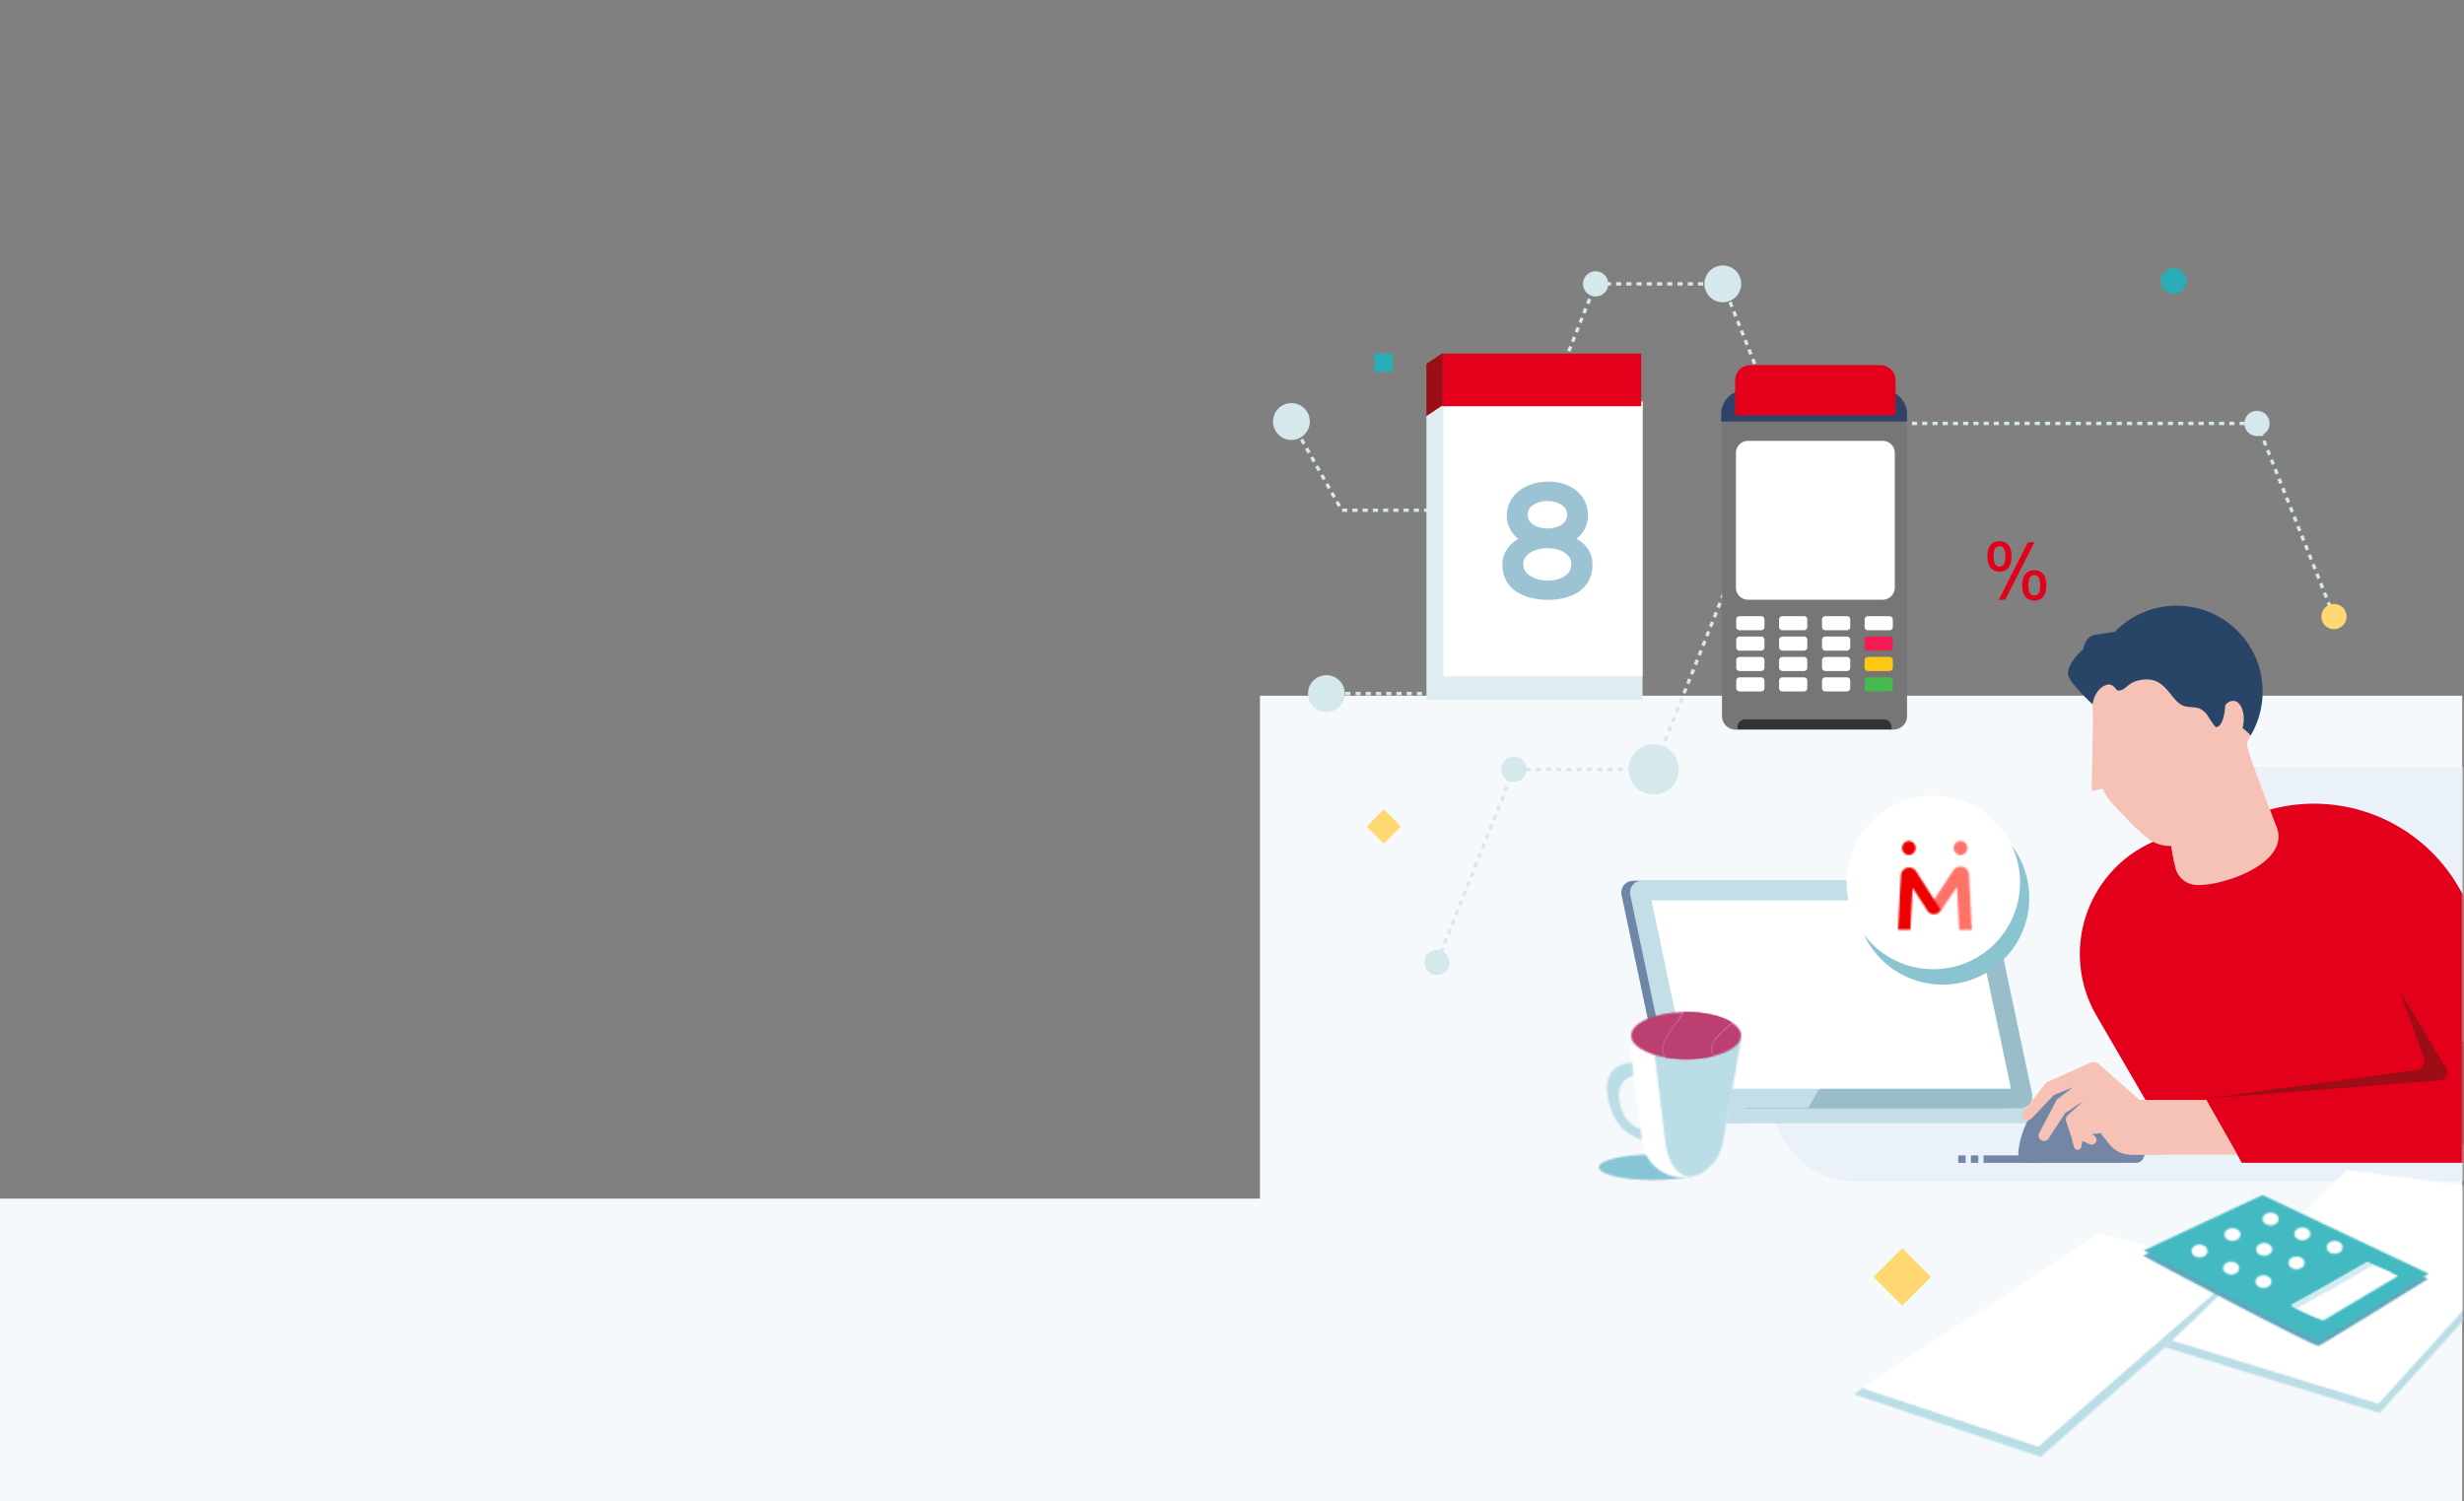 <svg xmlns="http://www.w3.org/2000/svg" xmlns:xlink="http://www.w3.org/1999/xlink" width="1367" height="833" viewBox="0 0 1367 833">
    <rect x="0" y="0" width="1367" height="833" fill="#808080" stroke="none"/>
    <defs>
        <path id="a" d="M.257.12h147v154.2h-147z"/>
        <path id="c" d="M.587.28h383.67v68.07H.587z"/>
        <path id="e" d="M.257 831h666V.999h-666z"/>
        <path id="g" d="M102.829 99.086L5.467 66.708.671 70.305l103.501 34.713L216.15 6.229l-.572-5.506z"/>
        <path id="i" d="M.467 86.708l97.362 32.378 112.749-98.363L131.112.929z"/>
        <path id="k" d="M119.457 52.28L5.48 17.347.688 21.055l119.53 36.555 46.039-50.8V.623z"/>
        <path id="m" d="M.48 95.347l113.977 34.933 46.8-51.657V9.396L97.181.817z"/>
        <path id="o" d="M.986 31.37c2.145 1.43 95.133 50.799 97.279 50.085 2.145-.717 60.799-37.206 60.799-37.206L66.792.603.986 31.37z"/>
        <path id="q" d="M.345 31.498c2.145 1.43 95.133 50.8 97.279 50.085 2.146-.716 60.799-37.206 60.799-37.206L66.151.731.345 31.498z"/>
        <path id="s" d="M.21 23.776c-1.435.359 14.355 7.18 14.355 7.18L56.197 6.185 42.199.083S1.646 23.417.21 23.776z"/>
        <path id="u" d="M.44 24.211c-1.435.36 14.356 7.18 14.356 7.18l41.631-24.77L42.43.519S1.875 23.853.44 24.211z"/>
        <path id="w" d="M.57 23.776c-1.168.291 9.045 4.852 12.91 6.549-4.531-2.039-10.595-4.884-9.681-5.113 1.436-.359 41.989-23.693 41.989-23.693l10.741 4.682.026-.016L42.559.082S2.005 23.417.57 23.776z"/>
        <path id="y" d="M.805 3.76c0 1.983 1.986 3.591 4.435 3.591S9.675 5.743 9.675 3.76 7.689.169 5.24.169.805 1.777.805 3.76z"/>
        <path id="A" d="M.891 4.262c0 1.983 1.985 3.59 4.434 3.59 2.45 0 4.435-1.607 4.435-3.59C9.76 2.279 7.775.671 5.325.671 2.876.671.891 2.279.891 4.262z"/>
        <path id="C" d="M.291 4.031c0 1.982 1.986 3.59 4.435 3.59S9.16 6.013 9.16 4.031C9.16 2.047 7.175.44 4.726.44S.291 2.047.291 4.031z"/>
        <path id="E" d="M.847 3.806c0 1.982 1.985 3.591 4.434 3.591s4.435-1.609 4.435-3.591C9.716 1.823 7.73.215 5.281.215S.847 1.823.847 3.806z"/>
        <path id="G" d="M.631 4.376c0 1.983 1.985 3.591 4.435 3.591 2.449 0 4.434-1.608 4.434-3.591S7.515.785 5.066.785C2.616.785.631 2.393.631 4.376z"/>
        <path id="I" d="M.717 3.878c0 1.982 1.985 3.59 4.434 3.59 2.45 0 4.434-1.608 4.434-3.59 0-1.984-1.984-3.591-4.434-3.591C2.702.287.717 1.894.717 3.878z"/>
        <path id="K" d="M.117 3.646c0 1.983 1.986 3.591 4.434 3.591 2.449 0 4.435-1.608 4.435-3.591S7 .055 4.551.055C2.103.055.117 1.663.117 3.646z"/>
        <path id="M" d="M.329 3.786c0 1.983 1.985 3.591 4.434 3.591s4.434-1.608 4.434-3.591S7.212.196 4.763.196.329 1.803.329 3.786z"/>
        <path id="O" d="M.414 4.289c0 1.982 1.985 3.59 4.434 3.59s4.434-1.608 4.434-3.59c0-1.984-1.985-3.592-4.434-3.592S.414 2.305.414 4.289z"/>
        <path id="Q" d="M.031 7.359c0 3.915 13.397 7.091 29.921 7.091S59.87 11.274 59.87 7.359c0-3.917-13.394-7.093-29.918-7.093S.031 3.442.031 7.359z"/>
        <path id="S" d="M1.276 21.12c5.363 24.618 26.503 23.04 26.503 23.04l-2.525-6.628S12.003 40.057 7.901 23.646C3.799 7.233 18.313 6.917 18.313 6.917L18.629.29s-.874-.114-2.24-.114C10.825.177-2.879 2.057 1.276 21.12z"/>
        <path id="U" d="M.215.85l6.918 53.851c1.709 11.354 11.66 19.618 23.13 19.212 10.62-.374 19.543-8.103 21.431-18.563L60.182.399.215.85z"/>
        <path id="W" d="M.375 3.759l.915.091c.354 1.062 4.528 36.926 6.411 52.244 2.65 21.581 13.971 20.435 13.971 20.435 9.074-1.715 16.34-8.861 18.022-18.179L50.107.034.375 3.759z"/>
        <path id="Y" d="M.969 13.279c0 5.467 7.827 10.148 18.936 12.103-3.496-5.835 1.322-12.357 8.699-22.291.752-1.011 1.27-1.969 1.587-2.878C13.94.504.969 6.24.969 13.279z"/>
        <path id="aa" d="M.607 13.587c-.577 2.428-.164 4.465.687 6.125 9.357-2.234 15.691-6.516 15.691-11.433 0-2.718-1.936-5.243-5.248-7.336C6.899 5.464 1.624 9.314.607 13.587z"/>
        <path id="ac" d="M12.191.214c-.317.908-.836 1.866-1.587 2.877-7.376 9.933-12.195 16.457-8.699 22.291 3.569.628 7.475.976 11.572.976 5.379 0 10.429-.598 14.818-1.647-.852-1.659-1.266-3.697-.688-6.124 1.016-4.273 6.292-8.122 11.131-12.644C33.25 2.478 23.985.2 13.477.2c-.431 0-.859.006-1.286.014z"/>
        <path id="ae" d="M.257 831h666V.999h-666z"/>
        <path id="ag" d="M18.623.488a4.69 4.69 0 0 0-3.899 2.115L.48 24.123l.487.75a4.108 4.108 0 0 0 6.892.055l8.86-13.167 1.254 23.859h7.015L23.379 5.044c-.135-2.557-2.2-4.556-4.701-4.556h-.055z"/>
        <path id="ai" d="M3.999.303C1.895.303.19 2.046.19 4.197c0 2.149 1.705 3.896 3.809 3.896h.017c2.101 0 3.809-1.747 3.809-3.896 0-2.151-1.708-3.894-3.809-3.894h-.017z"/>
        <path id="ak" d="M4.7.303C2.596.303.891 2.046.891 4.197c0 2.149 1.705 3.896 3.809 3.896h.017c2.105 0 3.809-1.747 3.809-3.896 0-2.151-1.704-3.894-3.809-3.894H4.7z"/>
        <path id="am" d="M1.581 4.485L.004 34.523h6.883l1.221-23.211 8.213 12.655a4.026 4.026 0 0 0 6.761.053l.456-.676L10.071 2.159A4.595 4.595 0 0 0 6.197.009c-2.457 0-4.484 1.967-4.616 4.476z"/>
    </defs>
    <g fill="none" fill-rule="evenodd">
        <path fill="#F5F9FB" fill-rule="nonzero" d="M699 386h667v447H699z"/>
        <path fill="#F5F9FB" fill-rule="nonzero" d="M0 665h700v168H0z"/>
        <g transform="translate(700 1.28)">
            <g transform="translate(519 424)">
                <mask id="b" fill="#fff">
                    <use xlink:href="#a"/>
                </mask>
                <path fill="#EAF1F8" d="M22.617.12L.257 39.55h108.78l-.32 112.83 26.19-6.37-12 8.31c84.16 0 109.66-46.41 129.21-69.83 23-27.5 56.6-44.2 92.41-44.92H387.257L409.577.12H22.617z" mask="url(#b)"/>
            </g>
            <g transform="translate(282 586)">
                <mask id="d" fill="#fff">
                    <use xlink:href="#c"/>
                </mask>
                <path fill="#EAF1F8" d="M244.107 47.81v-18h-125.65V.28H.587v20.38c0 26.331 21.34 47.68 47.67 47.69h496.7l11.83-20.54h-312.68z" mask="url(#d)"/>
            </g>
            <path stroke="#D5E9ED" stroke-dasharray="2.84,2.84" stroke-width="1.89" d="M94.627 383.53l90.61-227.32"/>
            <path fill="#D5E8EB" d="M185.237 149.22a6.99 6.99 0 1 1 0 13.98 6.99 6.99 0 0 1 0-13.98"/>
            <path stroke="#D5E9ED" stroke-dasharray="2.84,2.84" stroke-width="1.89" d="M94.627 383.53h-58.75"/>
            <path fill="#D5E8EB" d="M35.877 373.32c5.64 0 10.21 4.57 10.21 10.21 0 5.639-4.57 10.21-10.21 10.21-5.639 0-10.21-4.571-10.21-10.21 0-5.64 4.571-10.21 10.21-10.21"/>
            <path stroke="#D5E9ED" stroke-dasharray="2.84,2.84" stroke-width="1.89" d="M185.237 156.21h70.56"/>
            <path fill="#D5E8EB" d="M255.797 146c5.64 0 10.21 4.571 10.21 10.21 0 5.639-4.57 10.21-10.21 10.21-5.639 0-10.21-4.571-10.21-10.21 0-5.639 4.571-10.21 10.21-10.21"/>
            <path stroke="#D5E9ED" stroke-dasharray="2.84,2.84" stroke-width="1.89" d="M290.317 242.8l-34.52-86.59M217.467 425.55l72.85-182.75"/>
            <path fill="#D5E8EB" d="M217.467 411.6c7.705 0 13.95 6.246 13.95 13.95 0 7.704-6.245 13.95-13.95 13.95-7.704 0-13.95-6.246-13.95-13.95 0-7.704 6.246-13.95 13.95-13.95"/>
            <path stroke="#D5E9ED" stroke-dasharray="2.84,2.84" stroke-width="1.89" d="M211.667 425.55h-71.73"/>
            <path fill="#D5E8EB" d="M139.937 418.56a6.99 6.99 0 1 1 0 13.98 6.99 6.99 0 0 1 0-13.98"/>
            <path stroke="#D5E9ED" stroke-dasharray="2.84,2.84" stroke-width="1.89" d="M97.217 532.7l42.72-107.15"/>
            <path fill="#D5E8EB" d="M97.217 525.71a6.99 6.99 0 1 1 0 13.98 6.99 6.99 0 0 1 0-13.98M16.467 222.38c5.639 0 10.21 4.57 10.21 10.21 0 5.639-4.571 10.21-10.21 10.21-5.639 0-10.21-4.571-10.21-10.21 0-5.64 4.571-10.21 10.21-10.21"/>
            <path stroke="#D5E9ED" stroke-dasharray="2.84,2.84" stroke-width="1.89" d="M594.877 340.79l-42.71-107.15"/>
            <path fill="#D5E8EB" d="M552.167 226.65a6.99 6.99 0 1 1 0 13.98 6.99 6.99 0 0 1 0-13.98"/>
            <path stroke="#D5E9ED" stroke-dasharray="2.84,2.84" stroke-width="1.89" d="M298.257 233.64h252.04"/>
            <path fill="#FFD871" d="M594.877 333.8a6.99 6.99 0 1 1-.001 13.981 6.99 6.99 0 0 1 .001-13.981"/>
            <path stroke="#D5E9ED" stroke-dasharray="2.84,2.84" stroke-width="1.89" d="M16.467 232.59l27.92 49.21h81.87"/>
            <path fill="#C4DEE7" d="M487.827 617.61a4.32 4.32 0 0 1-4.32 4.32h-239.54a8.64 8.64 0 0 1-8.64-8.64h248.18a4.31 4.31 0 0 1 4.32 4.3v.02z"/>
            <path fill="#6E87A7" d="M410.347 613.62h-180.43a6.53 6.53 0 0 1-6.38-5.17l-23.92-113.17a6.53 6.53 0 0 1 6.37-7.89h180.43a6.52 6.52 0 0 1 6.37 5.18l23.94 113.16a6.53 6.53 0 0 1-6.38 7.89"/>
            <path fill="#C4DEE7" d="M421.037 613.62h-186.27a6.52 6.52 0 0 1-6.37-5.17l-23.93-113.17a6.53 6.53 0 0 1 6.37-7.89h186.26a6.53 6.53 0 0 1 6.38 5.18l23.93 113.16a6.53 6.53 0 0 1-6.37 7.89"/>
            <path fill="#99BEC9" d="M421.037 613.62h-118l72.89-126.23h21.14a6.519 6.519 0 0 1 6.37 5.18l23.93 113.16a6.53 6.53 0 0 1-6.33 7.89"/>
            <path fill="#FFF" d="M238.307 602.75l-22.09-104.49h177.35l22.1 104.49z"/>
            <path fill="#C4DEE7" d="M268.407 613.29v8.64h-24.44a8.64 8.64 0 0 1-8.64-8.64h33.08z"/>
            <path fill="#7386A5" d="M485.397 643.88c2.78 0 4.88-3.18 4.44-6.68-2.64-20.72-17.32-36.58-35.05-36.58-17.73 0-32.28 15.72-35 36.31-.48 3.64 1.73 7 4.62 7l60.99-.05z"/>
            <mask id="f" fill="#fff">
                <use xlink:href="#e"/>
            </mask>
            <path fill="#7386A5" d="M386.397 643.89h4.11v-4.12h-4.11zM393.427 643.89h4.12v-4.12h-4.12zM400.457 643.89h27.89v-4.12h-27.89z" mask="url(#f)"/>
            <path fill="#E2001A" d="M462.997 562.02l30.26 52.09 10.12.47 20.57-5.6 19.8 34.9h151.3c25.61 0 41.62-27.73 28.82-49.91l-59.82-103c-20.879-36.177-63.382-53.91-103.78-43.3l-55.7 14.62c-36.315 9.573-57.993 46.772-48.42 83.087a68.034 68.034 0 0 0 6.85 16.643" mask="url(#f)"/>
            <path fill="#F7C2B6" d="M506.337 477.7l.47 2.18a12.571 12.571 0 0 0 10 9.65c11.79 2.19 54.27-10.6 46.29-31.87-5.61-14.38-13.8-36.27-14.61-38.78a75.581 75.581 0 0 1-2-7.47c-.43-2-1-4-1-4l-42.3 51.11s.93 8.26 3.15 19.18" mask="url(#f)"/>
            <path fill="#F7C2B6" d="M534.067 431.4c-4.84 30.82-8.62 38.91-27.73 46.3-1.2-5.95-2-11.12-2.54-14.59a19.83 19.83 0 0 0 16.91-10.16l13.36-21.55z" mask="url(#f)"/>
            <path fill="#F7C2B6" d="M544.177 402.67c.197-.781.351-1.572.46-2.37.89-6.49-1.41-12.17-5.13-12.68-1.73-.23-3.46.68-4.9 2.37l-7.35-16.34-20.46-4a51.003 51.003 0 0 0-38.61 8 16.782 16.782 0 0 0-7.29 14.9l.28 4.51-.77 40.49 6.06-1.16c.21.43.42.85.65 1.28a36.196 36.196 0 0 0 5.91 8.15l4.43 4.63 2.79 2.91.27.28.14.14a117.166 117.166 0 0 0 10.6 9.83c8.378 6.873 20.74 5.653 27.613-2.725a19.632 19.632 0 0 0 1.937-2.835l18.56-34.07 9.37-17.2a36.2 36.2 0 0 0-4.56-4.11" mask="url(#f)"/>
            <path fill="#284567" d="M554.337 372.83c-5.353-25.828-30.63-42.427-56.459-37.074a47.762 47.762 0 0 0-24.54 13.464l-11.3 1.74c-5.32 1-6.31 8-6.31 8-3.2 2.65-9.31 9.63-8.31 14.29 1 4.66 13.56 16.3 13.56 16.3.54-4.81 3.56-10 8.38-11 3.17-.71 5.08 3.68 5.65 3.32 5.21-.1 4.8-5.06 14-6.08 14.06-1.56 15.24 14.09 24.53 15.05 5.64.59 6.82.17 10.31 3.66.66.66 4.81 7.74 5.65 7.65 4.65-.5 5-12.14 5.08-12.17 1.44-1.68 3.17-2.59 4.89-2.36 3.72.51 6 6.19 5.13 12.68a21.459 21.459 0 0 1-.46 2.37 36.97 36.97 0 0 1 4.51 4.11 47.997 47.997 0 0 0 5.65-34l.04.05z" mask="url(#f)"/>
            <path fill="#F7C2B6" d="M466.627 436.33l4.92-.95a6.802 6.802 0 0 0 1.59-6.1l-3.88-17.37-2.63 24.42zM482.177 639.34a15.08 15.08 0 0 1-11.84-5.66l-5-6.3-4.87.57 1.45.89a2.58 2.58 0 0 1 1.05 3.13l-.08.21a2.59 2.59 0 0 1-3.49 1.42l-4.14-1.89-.49 3.12a2.12 2.12 0 0 1-2 1.78 2.09 2.09 0 0 1-1.87-.95 2.111 2.111 0 0 1-.28-.61l-1.66-6.18-2.63-7.9a3.51 3.51 0 0 1 1-3.72l8.56-7.71-9.84 6.56c-.347.282-.644.62-.88 1l-8.62 13.29a3 3 0 0 1-4.63.55 3.159 3.159 0 0 1-.52-3.75l9.29-17.64a4.087 4.087 0 0 1 1.14-1.34l8.3-6.28-9.86 4c-.5.192-.951.493-1.32.88l-12 12.58a2.909 2.909 0 0 1-4.41-3.78l9.61-12.37 2.47-3.18c.374-.491.866-.88 1.43-1.13l2.65-1.2 11-4.94 3.79-1.71 6.13-2.75a4.45 4.45 0 0 1 4.82.76l30.59 27 5.83 23.23-18.68.02z" mask="url(#f)"/>
            <path fill="#F7C2B6" d="M523.987 608.98h-42.6v30.33h59.8z" mask="url(#f)"/>
            <path fill="#9D0D16" d="M523.537 608.23l130-10.07a4.53 4.53 0 0 0 3.53-6.85l-25.81-42.91 13.53 37.43a5 5 0 0 1-4 6.6l-117.25 15.8z" mask="url(#f)"/>
            <path fill="#FFD871" d="M355.34 691.256l15.917 15.917-15.917 15.917-15.917-15.917zM67.726 447.77l9.503 9.503-9.503 9.504-9.503-9.504z" mask="url(#f)"/>
            <path fill="#2AADB7" d="M62.537 205.08h10.2v-10.2h-10.2zM505.837 147.59a7.08 7.08 0 1 1 0 14.16 7.08 7.08 0 0 1 0-14.16" mask="url(#f)"/>
            <path fill="#767676" d="M350.502 403.517H262.86a7.514 7.514 0 0 1-7.514-7.514V232.604h102.67v163.4a7.514 7.514 0 0 1-7.514 7.513" mask="url(#f)"/>
            <path fill="#353433" d="M268.144 397.858h77.074a4.19 4.19 0 0 1 4.19 4.19v1.343h-85.455v-1.342a4.191 4.191 0 0 1 4.19-4.191" mask="url(#f)"/>
            <path fill="#2F4369" d="M268.063 215.214h76.78c7.275 0 13.173 5.897 13.173 13.172v4.218H254.891v-4.218c0-7.275 5.897-13.172 13.172-13.172" mask="url(#f)"/>
            <path fill="#E2001A" d="M351.654 229.147h-89.021V209.73a8.447 8.447 0 0 1 8.447-8.447h72.128a8.446 8.446 0 0 1 8.446 8.447v19.417z" mask="url(#f)"/>
            <path fill="#FFF" d="M344.509 331.447h-74.732c-3.7 0-6.7-3-6.7-6.7v-74.73c0-3.7 3-6.7 6.7-6.7h74.732c3.7 0 6.7 3 6.7 6.7v74.73c0 3.7-3 6.7-6.7 6.7M277.033 348.394H265.12a1.875 1.875 0 0 1-1.875-1.875v-4.081c0-1.036.84-1.875 1.875-1.875h11.913c1.034 0 1.875.839 1.875 1.875v4.08c0 1.036-.84 1.876-1.875 1.876M277.033 359.708H265.12a1.874 1.874 0 0 1-1.875-1.875v-4.081c0-1.035.84-1.875 1.875-1.875h11.913c1.034 0 1.875.84 1.875 1.875v4.081c0 1.036-.84 1.875-1.875 1.875M277.033 371.023H265.12a1.874 1.874 0 0 1-1.875-1.875v-4.081c0-1.035.84-1.875 1.875-1.875h11.913c1.034 0 1.875.84 1.875 1.875v4.08c0 1.037-.84 1.876-1.875 1.876M277.033 382.338H265.12a1.874 1.874 0 0 1-1.875-1.875v-4.081c0-1.035.84-1.875 1.875-1.875h11.913c1.034 0 1.875.84 1.875 1.875v4.08c0 1.037-.84 1.876-1.875 1.876M300.798 348.394h-11.912a1.876 1.876 0 0 1-1.875-1.875v-4.081c0-1.036.84-1.875 1.875-1.875h11.912c1.036 0 1.875.839 1.875 1.875v4.08a1.875 1.875 0 0 1-1.875 1.876M300.798 359.708h-11.912a1.875 1.875 0 0 1-1.875-1.875v-4.081c0-1.035.84-1.875 1.875-1.875h11.912c1.036 0 1.875.84 1.875 1.875v4.081a1.874 1.874 0 0 1-1.875 1.875M300.798 371.023h-11.912a1.875 1.875 0 0 1-1.875-1.875v-4.081c0-1.035.84-1.875 1.875-1.875h11.912c1.036 0 1.875.84 1.875 1.875v4.08a1.874 1.874 0 0 1-1.875 1.876M300.798 382.338h-11.912a1.875 1.875 0 0 1-1.875-1.875v-4.081c0-1.035.84-1.875 1.875-1.875h11.912c1.036 0 1.875.84 1.875 1.875v4.08a1.874 1.874 0 0 1-1.875 1.876M324.619 348.394h-11.912a1.876 1.876 0 0 1-1.875-1.875v-4.081c0-1.036.84-1.875 1.875-1.875h11.912c1.036 0 1.875.839 1.875 1.875v4.08a1.875 1.875 0 0 1-1.875 1.876M324.619 359.708h-11.912a1.875 1.875 0 0 1-1.875-1.875v-4.081c0-1.035.84-1.875 1.875-1.875h11.912c1.036 0 1.875.84 1.875 1.875v4.081a1.874 1.874 0 0 1-1.875 1.875M324.619 371.023h-11.912a1.875 1.875 0 0 1-1.875-1.875v-4.081c0-1.035.84-1.875 1.875-1.875h11.912c1.036 0 1.875.84 1.875 1.875v4.08a1.874 1.874 0 0 1-1.875 1.876M324.619 382.338h-11.912a1.875 1.875 0 0 1-1.875-1.875v-4.081c0-1.035.84-1.875 1.875-1.875h11.912c1.036 0 1.875.84 1.875 1.875v4.08a1.874 1.874 0 0 1-1.875 1.876M348.241 348.394h-11.912a1.876 1.876 0 0 1-1.875-1.875v-4.081c0-1.036.84-1.875 1.875-1.875h11.912c1.036 0 1.875.839 1.875 1.875v4.08a1.875 1.875 0 0 1-1.875 1.876" mask="url(#f)"/>
            <path fill="#F41A53" d="M348.241 359.708h-11.912a1.875 1.875 0 0 1-1.875-1.875v-4.081c0-1.035.84-1.875 1.875-1.875h11.912c1.036 0 1.875.84 1.875 1.875v4.081a1.874 1.874 0 0 1-1.875 1.875" mask="url(#f)"/>
            <path fill="#FFC814" d="M348.241 371.023h-11.912a1.875 1.875 0 0 1-1.875-1.875v-4.081c0-1.035.84-1.875 1.875-1.875h11.912c1.036 0 1.875.84 1.875 1.875v4.08a1.874 1.874 0 0 1-1.875 1.876" mask="url(#f)"/>
            <path fill="#47BA4D" d="M348.241 382.338h-11.912a1.875 1.875 0 0 1-1.875-1.875v-4.081c0-1.035.84-1.875 1.875-1.875h11.912c1.036 0 1.875.84 1.875 1.875v4.08a1.874 1.874 0 0 1-1.875 1.876" mask="url(#f)"/>
        </g>
        <g transform="translate(1028 703.28)">
            <mask id="h" fill="#fff">
                <use xlink:href="#g"/>
            </mask>
            <path fill="#BADDE6" d="M-9.161 114.85h235.144V-9.11H-9.161z" mask="url(#h)"/>
        </g>
        <g transform="translate(1033 683.28)">
            <mask id="j" fill="#fff">
                <use xlink:href="#i"/>
            </mask>
            <path fill="#FFF" d="M-9.366 128.918h229.777V-8.903H-9.366z" mask="url(#j)"/>
        </g>
        <g transform="translate(1200 726.28)">
            <mask id="l" fill="#fff">
                <use xlink:href="#k"/>
            </mask>
            <path fill="#BADDE6" d="M-9.144 67.443h242.26v-138.39H-9.144z" mask="url(#l)"/>
        </g>
        <g transform="translate(1205 648.28)">
            <mask id="n" fill="#fff">
                <use xlink:href="#m"/>
            </mask>
            <path fill="#FFF" d="M-9.352 140.112h236.375V-9.016H-9.352z" mask="url(#n)"/>
        </g>
        <g transform="translate(1188 665.28)">
            <mask id="p" fill="#fff">
                <use xlink:href="#o"/>
            </mask>
            <path fill="#5EA7BB" d="M-8.847 91.295h177.744V-9.229H-8.847z" mask="url(#p)"/>
        </g>
        <g transform="translate(1189 662.28)">
            <mask id="r" fill="#fff">
                <use xlink:href="#q"/>
            </mask>
            <path fill="#43BAC2" d="M-9.488 91.423h177.744V-9.101H-9.488z" mask="url(#r)"/>
        </g>
        <g transform="translate(1271 700.28)">
            <mask id="t" fill="#fff">
                <use xlink:href="#s"/>
            </mask>
            <path fill="#FFF" d="M-9.715 40.788h75.744V-9.75H-9.715z" mask="url(#t)"/>
        </g>
        <g transform="translate(1274 701.28)">
            <mask id="v" fill="#fff">
                <use xlink:href="#u"/>
            </mask>
            <path fill="#FFF" d="M-9.485 41.224h75.744V-9.314H-9.485z" mask="url(#v)"/>
        </g>
        <g transform="translate(1271 700.28)">
            <mask id="x" fill="#fff">
                <use xlink:href="#w"/>
            </mask>
            <path fill="#D1EAF2" d="M-9.356 40.158h75.744V-9.75H-9.356z" mask="url(#x)"/>
        </g>
        <g transform="translate(1290 688.28)">
            <mask id="z" fill="#fff">
                <use xlink:href="#y"/>
            </mask>
            <path fill="#FFF" d="M-9.027 17.183h28.534V-9.664H-9.027z" mask="url(#z)"/>
        </g>
        <g transform="translate(1272 680.28)">
            <mask id="B" fill="#fff">
                <use xlink:href="#A"/>
            </mask>
            <path fill="#FFF" d="M-8.942 17.685h28.534V-9.162H-8.942z" mask="url(#B)"/>
        </g>
        <g transform="translate(1255 672.28)">
            <mask id="D" fill="#fff">
                <use xlink:href="#C"/>
            </mask>
            <path fill="#FFF" d="M-9.541 17.454h28.534V-9.393H-9.541z" mask="url(#D)"/>
        </g>
        <g transform="translate(1215 690.28)">
            <mask id="F" fill="#fff">
                <use xlink:href="#E"/>
            </mask>
            <path fill="#FFF" d="M-8.986 17.229h28.534V-9.618H-8.986z" mask="url(#F)"/>
        </g>
        <g transform="translate(1269 696.28)">
            <mask id="H" fill="#fff">
                <use xlink:href="#G"/>
            </mask>
            <path fill="#FFF" d="M-9.201 17.799h28.534V-9.048H-9.201z" mask="url(#H)"/>
        </g>
        <g transform="translate(1251 689.28)">
            <mask id="J" fill="#fff">
                <use xlink:href="#I"/>
            </mask>
            <path fill="#FFF" d="M-9.116 17.301h28.534V-9.546H-9.116z" mask="url(#J)"/>
        </g>
        <g transform="translate(1234 681.28)">
            <mask id="L" fill="#fff">
                <use xlink:href="#K"/>
            </mask>
            <path fill="#FFF" d="M-9.715 17.069h28.534V-9.778H-9.715z" mask="url(#L)"/>
        </g>
        <g transform="translate(1251 707.28)">
            <mask id="N" fill="#fff">
                <use xlink:href="#M"/>
            </mask>
            <path fill="#FFF" d="M-9.504 17.209H19.03V-9.637H-9.504z" mask="url(#N)"/>
        </g>
        <g transform="translate(1233 699.28)">
            <mask id="P" fill="#fff">
                <use xlink:href="#O"/>
            </mask>
            <path fill="#FFF" d="M-9.419 17.712h28.534V-9.135H-9.419z" mask="url(#P)"/>
        </g>
        <g transform="translate(887 640.28)">
            <mask id="R" fill="#fff">
                <use xlink:href="#Q"/>
            </mask>
            <path fill="#87C4D5" d="M-7.187 21.668H67.09V-6.953H-7.187z" mask="url(#R)"/>
        </g>
        <g transform="translate(891 589.28)">
            <mask id="T" fill="#fff">
                <use xlink:href="#S"/>
            </mask>
            <path fill="#BADDE6" d="M-6.716 51.399h41.713V-7.042H-6.716z" mask="url(#T)"/>
        </g>
        <g transform="translate(904 579.28)">
            <mask id="V" fill="#fff">
                <use xlink:href="#U"/>
            </mask>
            <path fill="#FFF" d="M-7.004 81.146h74.405V-6.82H-7.004z" mask="url(#V)"/>
        </g>
        <g transform="translate(916 576.28)">
            <mask id="X" fill="#fff">
                <use xlink:href="#W"/>
            </mask>
            <path fill="#BADDE6" d="M-6.844 83.759h64.169V-7.185H-6.844z" mask="url(#X)"/>
        </g>
        <g transform="translate(904 561.28)">
            <mask id="Z" fill="#fff">
                <use xlink:href="#Y"/>
            </mask>
            <path fill="#BC3F72" d="M-6.249 32.601h43.66V-7.005h-43.66z" mask="url(#Z)"/>
        </g>
        <g transform="translate(949 566.28)">
            <mask id="ab" fill="#fff">
                <use xlink:href="#aa"/>
            </mask>
            <path fill="#BC3F72" d="M-6.88 26.931h31.084V-6.275H-6.88z" mask="url(#ab)"/>
        </g>
        <path fill="#BC3F72" d="M934.191 561.494c-.316.909-.836 1.866-1.587 2.877-7.376 9.933-12.196 16.457-8.699 22.29 3.57.629 7.475.978 11.573.978 5.378 0 10.428-.6 14.817-1.647-.852-1.661-1.266-3.698-.688-6.125 1.017-4.272 6.292-8.122 11.13-12.644-5.487-3.465-14.752-5.743-25.259-5.743-.432 0-.86.006-1.287.014"/>
        <g transform="translate(922 561.28)">
            <mask id="ad" fill="#fff">
                <use xlink:href="#ac"/>
            </mask>
            <path fill="#BC3F72" d="M-6.477 33.577h52.433V-7.02H-6.477z" mask="url(#ad)"/>
        </g>
        <g transform="translate(700 1.28)">
            <path fill="#8AC4D1" d="M425.813 496.88c0 26.576-21.544 48.12-48.12 48.12-26.576 0-48.12-21.544-48.12-48.12 0-26.576 21.544-48.12 48.12-48.12 26.576 0 48.12 21.544 48.12 48.12"/>
            <path fill="#FFF" d="M420.699 488.342c0 26.576-21.544 48.12-48.12 48.12-26.576 0-48.12-21.544-48.12-48.12 0-26.576 21.544-48.12 48.12-48.12 26.576 0 48.12 21.544 48.12 48.12"/>
            <path fill="#E2001A" d="M431.843 323.47c0-3.819-.955-5.635-3.228-5.635-2.272 0-3.279 1.816-3.279 5.635 0 3.82.955 5.604 3.279 5.604 2.325 0 3.228-1.692 3.228-5.562v-.042zm-9.962 0c0-5.458 2.407-8.364 6.734-8.364 4.328 0 6.642 2.906 6.642 8.364s-2.366 8.51-6.642 8.51c-4.275 0-6.734-3.093-6.734-8.51zm3.05-23.65a32.965 32.965 0 0 1 3.778-.322l-16.158 31.797a33.907 33.907 0 0 1-3.684.321l16.064-31.796zm-12.38 7.544c0-3.777-.955-5.593-3.227-5.593-2.273 0-3.279 1.774-3.279 5.593 0 3.82.954 5.646 3.279 5.646 2.324 0 3.227-1.734 3.227-5.646zm-9.962 0c0-5.458 2.459-8.364 6.735-8.364 4.275 0 6.642 2.906 6.642 8.364 0 5.46-2.367 8.51-6.642 8.51-4.276 0-6.735-3.103-6.735-8.51z"/>
            <path fill="#DEEDF2" d="M91.361 387h119.896V221.527H100.828l-9.467 7.885z"/>
            <mask id="af" fill="#fff">
                <use xlink:href="#ae"/>
            </mask>
            <path fill="#FFF" d="M100.828 373.938h110.429V221.527H100.828z" mask="url(#af)"/>
            <path fill="#9CC3D3" d="M169.408 284.311c0-10.148-21.894-10.06-21.894 0 0 10.059 21.894 10.192 21.894 0m2.337 27.456c0-12.027-26.627-11.672-26.627 0 0 11.671 26.627 12.47 26.627 0m-38.224-.089c0-6.376 4.127-11.213 8.786-13.994a16.584 16.584 0 0 1-6.36-12.663c0-24.675 45.044-26.287 45.044 0a16.098 16.098 0 0 1-6.464 12.663 15.784 15.784 0 0 1 8.979 14.083c0 14.26-12.116 19.748-24.497 19.748-13.462-.03-25.488-5.577-25.488-19.837" mask="url(#af)"/>
            <path fill="#E2001A" d="M100.089 224.101h110.429V194.9H100.089z" mask="url(#af)"/>
            <path fill="#9D0D16" d="M91.349 229.595l9-6v-29l-9 6z" mask="url(#af)"/>
        </g>
        <g transform="translate(1069 480.28)">
            <mask id="ah" fill="#fff">
                <use xlink:href="#ag"/>
            </mask>
            <path fill="#FF7268" d="M-7.364 43.463h40.197V-7.356H-7.364z" mask="url(#ah)"/>
        </g>
        <g transform="translate(1055 466.28)">
            <mask id="aj" fill="#fff">
                <use xlink:href="#ai"/>
            </mask>
            <path fill="#EC0000" d="M-7.654 15.936h23.323V-7.542H-7.654z" mask="url(#aj)"/>
        </g>
        <g transform="translate(1083 466.28)">
            <mask id="al" fill="#fff">
                <use xlink:href="#ak"/>
            </mask>
            <path fill="#FF7268" d="M-6.953 15.936h23.324V-7.542H-6.953z" mask="url(#al)"/>
        </g>
        <g transform="translate(1053 481.28)">
            <mask id="an" fill="#fff">
                <use xlink:href="#am"/>
            </mask>
            <path fill="#EC0000" d="M-7.84 42.368h39.222V-7.836H-7.84z" mask="url(#an)"/>
        </g>
    </g>
</svg>

